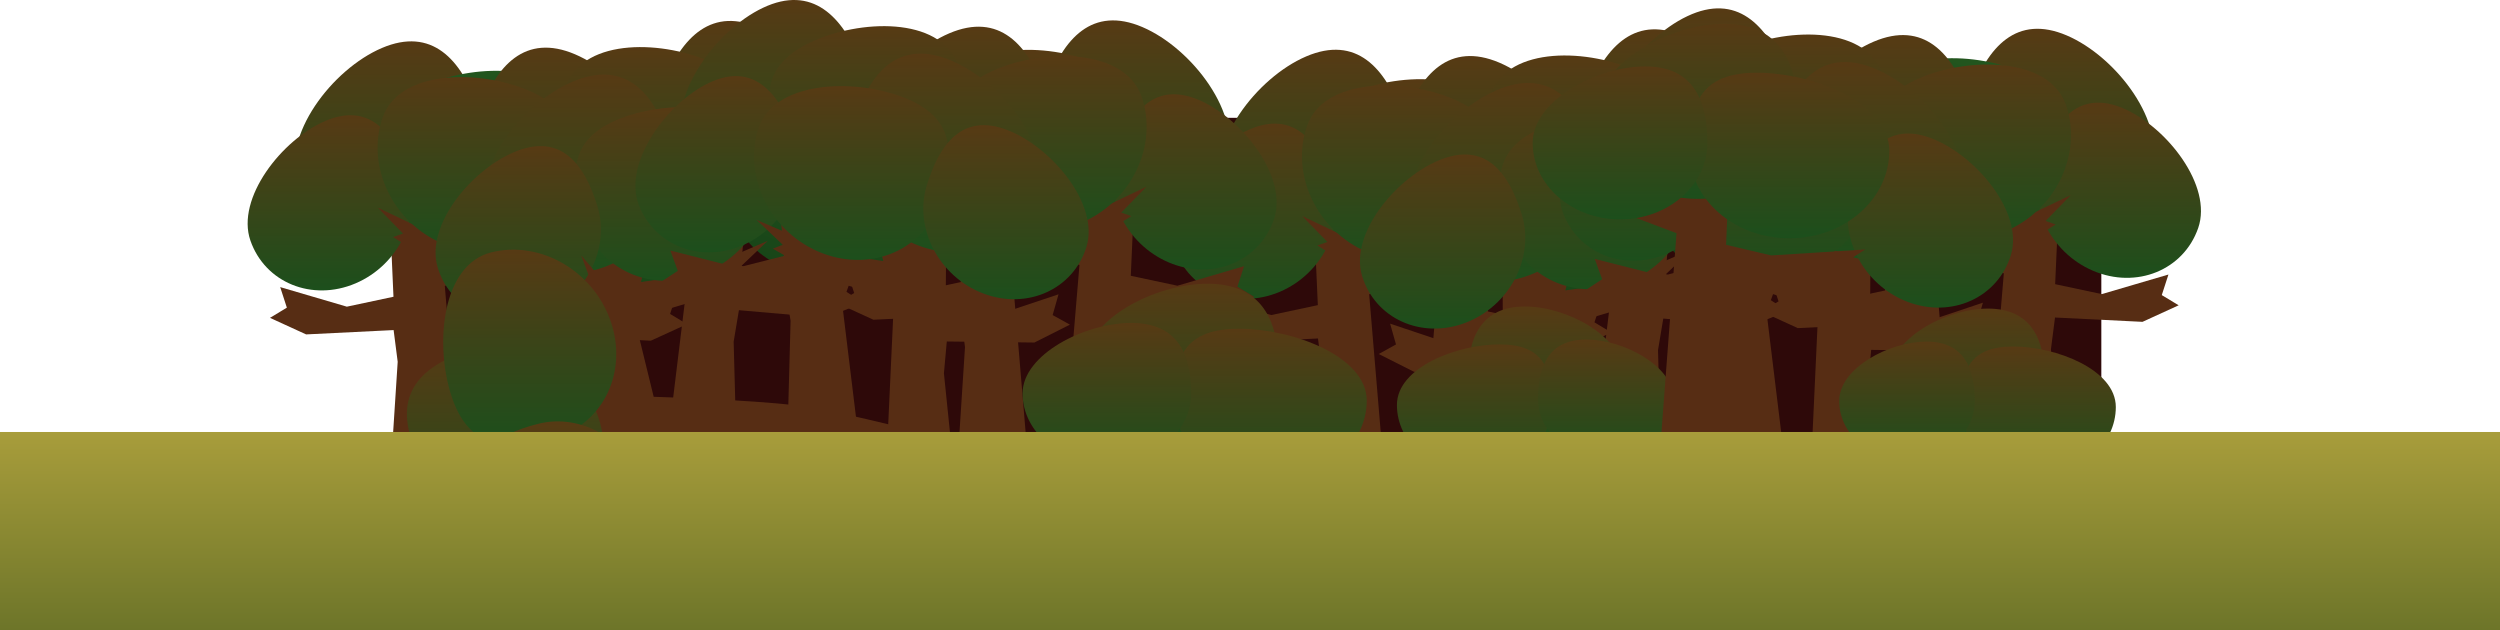 <svg version="1.1" xmlns="http://www.w3.org/2000/svg" xmlns:xlink="http://www.w3.org/1999/xlink" width="198.785" height="50.127" viewBox="0,0,198.785,50.127"><defs><linearGradient x1="244.924" y1="157.718" x2="244.924" y2="173.608" gradientUnits="userSpaceOnUse" id="color-1"><stop offset="0" stop-color="#573a14"/><stop offset="1" stop-color="#1c4f1c"/></linearGradient><linearGradient x1="252.328" y1="160.058" x2="252.328" y2="173.931" gradientUnits="userSpaceOnUse" id="color-2"><stop offset="0" stop-color="#573a14"/><stop offset="1" stop-color="#1c4f1c"/></linearGradient><linearGradient x1="240.24" y1="163.591" x2="240.24" y2="177.521" gradientUnits="userSpaceOnUse" id="color-3"><stop offset="0" stop-color="#573a14"/><stop offset="1" stop-color="#1c4f1c"/></linearGradient><linearGradient x1="259.186" y1="158.218" x2="259.186" y2="174.108" gradientUnits="userSpaceOnUse" id="color-4"><stop offset="0" stop-color="#573a14"/><stop offset="1" stop-color="#1c4f1c"/></linearGradient><linearGradient x1="251.781" y1="160.558" x2="251.781" y2="174.431" gradientUnits="userSpaceOnUse" id="color-5"><stop offset="0" stop-color="#573a14"/><stop offset="1" stop-color="#1c4f1c"/></linearGradient><linearGradient x1="266.04" y1="165.317" x2="261.825" y2="177.458" gradientUnits="userSpaceOnUse" id="color-6"><stop offset="0" stop-color="#23571f"/><stop offset="1" stop-color="#184518"/></linearGradient><linearGradient x1="273.683" y1="156.095" x2="273.683" y2="172.077" gradientUnits="userSpaceOnUse" id="color-7"><stop offset="0" stop-color="#573a14"/><stop offset="1" stop-color="#1c4f1c"/></linearGradient><linearGradient x1="266.312" y1="158.175" x2="266.312" y2="172.111" gradientUnits="userSpaceOnUse" id="color-8"><stop offset="0" stop-color="#573a14"/><stop offset="1" stop-color="#1c4f1c"/></linearGradient><linearGradient x1="280.593" y1="163.517" x2="275.925" y2="175.491" gradientUnits="userSpaceOnUse" id="color-9"><stop offset="0" stop-color="#23571f"/><stop offset="1" stop-color="#184518"/></linearGradient><linearGradient x1="260.081" y1="160.359" x2="260.081" y2="176.152" gradientUnits="userSpaceOnUse" id="color-10"><stop offset="0" stop-color="#573a14"/><stop offset="1" stop-color="#1c4f1c"/></linearGradient><linearGradient x1="267.507" y1="162.945" x2="267.507" y2="176.762" gradientUnits="userSpaceOnUse" id="color-11"><stop offset="0" stop-color="#573a14"/><stop offset="1" stop-color="#1c4f1c"/></linearGradient><linearGradient x1="255.219" y1="166.047" x2="255.219" y2="179.888" gradientUnits="userSpaceOnUse" id="color-12"><stop offset="0" stop-color="#573a14"/><stop offset="1" stop-color="#1c4f1c"/></linearGradient><linearGradient x1="304.295" y1="156.051" x2="304.295" y2="171.942" gradientUnits="userSpaceOnUse" id="color-13"><stop offset="0" stop-color="#573a14"/><stop offset="1" stop-color="#1c4f1c"/></linearGradient><linearGradient x1="299.111" y1="157.727" x2="294.288" y2="171.62" gradientUnits="userSpaceOnUse" id="color-14"><stop offset="0" stop-color="#23571f"/><stop offset="1" stop-color="#184518"/></linearGradient><linearGradient x1="308.978" y1="161.924" x2="308.978" y2="175.854" gradientUnits="userSpaceOnUse" id="color-15"><stop offset="0" stop-color="#573a14"/><stop offset="1" stop-color="#1c4f1c"/></linearGradient><linearGradient x1="290.033" y1="156.551" x2="290.033" y2="172.442" gradientUnits="userSpaceOnUse" id="color-16"><stop offset="0" stop-color="#573a14"/><stop offset="1" stop-color="#1c4f1c"/></linearGradient><linearGradient x1="297.437" y1="158.892" x2="297.437" y2="172.764" gradientUnits="userSpaceOnUse" id="color-17"><stop offset="0" stop-color="#573a14"/><stop offset="1" stop-color="#1c4f1c"/></linearGradient><linearGradient x1="283.179" y1="163.65" x2="287.394" y2="175.792" gradientUnits="userSpaceOnUse" id="color-18"><stop offset="0" stop-color="#23571f"/><stop offset="1" stop-color="#184518"/></linearGradient><linearGradient x1="275.536" y1="154.428" x2="275.536" y2="170.411" gradientUnits="userSpaceOnUse" id="color-19"><stop offset="0" stop-color="#573a14"/><stop offset="1" stop-color="#1c4f1c"/></linearGradient><linearGradient x1="282.907" y1="156.508" x2="282.907" y2="170.445" gradientUnits="userSpaceOnUse" id="color-20"><stop offset="0" stop-color="#573a14"/><stop offset="1" stop-color="#1c4f1c"/></linearGradient><linearGradient x1="271.037" y1="160.48" x2="271.037" y2="174.492" gradientUnits="userSpaceOnUse" id="color-21"><stop offset="0" stop-color="#573a14"/><stop offset="1" stop-color="#1c4f1c"/></linearGradient><linearGradient x1="289.138" y1="158.692" x2="289.138" y2="174.485" gradientUnits="userSpaceOnUse" id="color-22"><stop offset="0" stop-color="#573a14"/><stop offset="1" stop-color="#1c4f1c"/></linearGradient><linearGradient x1="281.711" y1="161.279" x2="281.711" y2="175.096" gradientUnits="userSpaceOnUse" id="color-23"><stop offset="0" stop-color="#573a14"/><stop offset="1" stop-color="#1c4f1c"/></linearGradient><linearGradient x1="294" y1="164.38" x2="294" y2="178.222" gradientUnits="userSpaceOnUse" id="color-24"><stop offset="0" stop-color="#573a14"/><stop offset="1" stop-color="#1c4f1c"/></linearGradient><linearGradient x1="171.424" y1="157.051" x2="171.424" y2="172.942" gradientUnits="userSpaceOnUse" id="color-25"><stop offset="0" stop-color="#573a14"/><stop offset="1" stop-color="#1c4f1c"/></linearGradient><linearGradient x1="176.607" y1="158.727" x2="181.431" y2="172.62" gradientUnits="userSpaceOnUse" id="color-26"><stop offset="0" stop-color="#23571f"/><stop offset="1" stop-color="#184518"/></linearGradient><linearGradient x1="166.74" y1="162.924" x2="166.74" y2="176.854" gradientUnits="userSpaceOnUse" id="color-27"><stop offset="0" stop-color="#573a14"/><stop offset="1" stop-color="#1c4f1c"/></linearGradient><linearGradient x1="185.686" y1="157.551" x2="185.686" y2="173.442" gradientUnits="userSpaceOnUse" id="color-28"><stop offset="0" stop-color="#573a14"/><stop offset="1" stop-color="#1c4f1c"/></linearGradient><linearGradient x1="178.281" y1="159.892" x2="178.281" y2="173.764" gradientUnits="userSpaceOnUse" id="color-29"><stop offset="0" stop-color="#573a14"/><stop offset="1" stop-color="#1c4f1c"/></linearGradient><linearGradient x1="192.54" y1="164.65" x2="188.325" y2="176.792" gradientUnits="userSpaceOnUse" id="color-30"><stop offset="0" stop-color="#23571f"/><stop offset="1" stop-color="#184518"/></linearGradient><linearGradient x1="200.183" y1="155.428" x2="200.183" y2="171.411" gradientUnits="userSpaceOnUse" id="color-31"><stop offset="0" stop-color="#573a14"/><stop offset="1" stop-color="#1c4f1c"/></linearGradient><linearGradient x1="192.812" y1="157.508" x2="192.812" y2="171.445" gradientUnits="userSpaceOnUse" id="color-32"><stop offset="0" stop-color="#573a14"/><stop offset="1" stop-color="#1c4f1c"/></linearGradient><linearGradient x1="207.093" y1="162.85" x2="202.425" y2="174.824" gradientUnits="userSpaceOnUse" id="color-33"><stop offset="0" stop-color="#23571f"/><stop offset="1" stop-color="#184518"/></linearGradient><linearGradient x1="186.581" y1="159.692" x2="186.581" y2="175.485" gradientUnits="userSpaceOnUse" id="color-34"><stop offset="0" stop-color="#573a14"/><stop offset="1" stop-color="#1c4f1c"/></linearGradient><linearGradient x1="194.007" y1="162.279" x2="194.007" y2="176.096" gradientUnits="userSpaceOnUse" id="color-35"><stop offset="0" stop-color="#573a14"/><stop offset="1" stop-color="#1c4f1c"/></linearGradient><linearGradient x1="181.719" y1="165.38" x2="181.719" y2="179.222" gradientUnits="userSpaceOnUse" id="color-36"><stop offset="0" stop-color="#573a14"/><stop offset="1" stop-color="#1c4f1c"/></linearGradient><linearGradient x1="230.795" y1="155.384" x2="230.795" y2="171.275" gradientUnits="userSpaceOnUse" id="color-37"><stop offset="0" stop-color="#573a14"/><stop offset="1" stop-color="#1c4f1c"/></linearGradient><linearGradient x1="223.39" y1="157.725" x2="223.39" y2="171.597" gradientUnits="userSpaceOnUse" id="color-38"><stop offset="0" stop-color="#573a14"/><stop offset="1" stop-color="#1c4f1c"/></linearGradient><linearGradient x1="235.478" y1="161.258" x2="235.478" y2="175.187" gradientUnits="userSpaceOnUse" id="color-39"><stop offset="0" stop-color="#573a14"/><stop offset="1" stop-color="#1c4f1c"/></linearGradient><linearGradient x1="216.533" y1="155.884" x2="216.533" y2="171.775" gradientUnits="userSpaceOnUse" id="color-40"><stop offset="0" stop-color="#573a14"/><stop offset="1" stop-color="#1c4f1c"/></linearGradient><linearGradient x1="223.937" y1="158.225" x2="223.937" y2="172.097" gradientUnits="userSpaceOnUse" id="color-41"><stop offset="0" stop-color="#573a14"/><stop offset="1" stop-color="#1c4f1c"/></linearGradient><linearGradient x1="209.679" y1="162.984" x2="213.894" y2="175.125" gradientUnits="userSpaceOnUse" id="color-42"><stop offset="0" stop-color="#23571f"/><stop offset="1" stop-color="#184518"/></linearGradient><linearGradient x1="202.036" y1="153.762" x2="202.036" y2="169.744" gradientUnits="userSpaceOnUse" id="color-43"><stop offset="0" stop-color="#573a14"/><stop offset="1" stop-color="#1c4f1c"/></linearGradient><linearGradient x1="209.407" y1="155.841" x2="209.407" y2="169.778" gradientUnits="userSpaceOnUse" id="color-44"><stop offset="0" stop-color="#573a14"/><stop offset="1" stop-color="#1c4f1c"/></linearGradient><linearGradient x1="197.537" y1="159.813" x2="197.537" y2="173.826" gradientUnits="userSpaceOnUse" id="color-45"><stop offset="0" stop-color="#573a14"/><stop offset="1" stop-color="#1c4f1c"/></linearGradient><linearGradient x1="215.638" y1="158.025" x2="215.638" y2="173.819" gradientUnits="userSpaceOnUse" id="color-46"><stop offset="0" stop-color="#573a14"/><stop offset="1" stop-color="#1c4f1c"/></linearGradient><linearGradient x1="208.211" y1="160.612" x2="208.211" y2="174.429" gradientUnits="userSpaceOnUse" id="color-47"><stop offset="0" stop-color="#573a14"/><stop offset="1" stop-color="#1c4f1c"/></linearGradient><linearGradient x1="220.5" y1="163.713" x2="220.5" y2="177.555" gradientUnits="userSpaceOnUse" id="color-48"><stop offset="0" stop-color="#573a14"/><stop offset="1" stop-color="#1c4f1c"/></linearGradient><linearGradient x1="263.415" y1="178.132" x2="263.415" y2="188.926" gradientUnits="userSpaceOnUse" id="color-49"><stop offset="0" stop-color="#573a14"/><stop offset="1" stop-color="#1c4f1c"/></linearGradient><linearGradient x1="257.75" y1="181.147" x2="257.75" y2="191.357" gradientUnits="userSpaceOnUse" id="color-50"><stop offset="0" stop-color="#573a14"/><stop offset="1" stop-color="#1c4f1c"/></linearGradient><linearGradient x1="268.192" y1="180.758" x2="268.192" y2="190.19" gradientUnits="userSpaceOnUse" id="color-51"><stop offset="0" stop-color="#573a14"/><stop offset="1" stop-color="#1c4f1c"/></linearGradient><linearGradient x1="296.916" y1="178.299" x2="296.916" y2="189.092" gradientUnits="userSpaceOnUse" id="color-52"><stop offset="0" stop-color="#573a14"/><stop offset="1" stop-color="#1c4f1c"/></linearGradient><linearGradient x1="302.581" y1="181.313" x2="302.581" y2="191.523" gradientUnits="userSpaceOnUse" id="color-53"><stop offset="0" stop-color="#573a14"/><stop offset="1" stop-color="#1c4f1c"/></linearGradient><linearGradient x1="292.139" y1="180.924" x2="292.139" y2="190.357" gradientUnits="userSpaceOnUse" id="color-54"><stop offset="0" stop-color="#573a14"/><stop offset="1" stop-color="#1c4f1c"/></linearGradient><linearGradient x1="180.69" y1="181.221" x2="180.69" y2="196.374" gradientUnits="userSpaceOnUse" id="color-55"><stop offset="0" stop-color="#573a14"/><stop offset="1" stop-color="#1c4f1c"/></linearGradient><linearGradient x1="182.632" y1="173.615" x2="182.632" y2="189.104" gradientUnits="userSpaceOnUse" id="color-56"><stop offset="0" stop-color="#573a14"/><stop offset="1" stop-color="#1c4f1c"/></linearGradient><linearGradient x1="185.15" y1="187.269" x2="185.15" y2="200.508" gradientUnits="userSpaceOnUse" id="color-57"><stop offset="0" stop-color="#573a14"/><stop offset="1" stop-color="#1c4f1c"/></linearGradient><linearGradient x1="234.466" y1="176.322" x2="234.466" y2="189.139" gradientUnits="userSpaceOnUse" id="color-58"><stop offset="0" stop-color="#573a14"/><stop offset="1" stop-color="#1c4f1c"/></linearGradient><linearGradient x1="241.515" y1="179.902" x2="241.515" y2="192.026" gradientUnits="userSpaceOnUse" id="color-59"><stop offset="0" stop-color="#573a14"/><stop offset="1" stop-color="#1c4f1c"/></linearGradient><linearGradient x1="228.523" y1="179.44" x2="228.523" y2="190.64" gradientUnits="userSpaceOnUse" id="color-60"><stop offset="0" stop-color="#573a14"/><stop offset="1" stop-color="#1c4f1c"/></linearGradient><linearGradient x1="239.903" y1="188.111" x2="239.903" y2="203.889" gradientUnits="userSpaceOnUse" id="color-61"><stop offset="0" stop-color="#a89d3b"/><stop offset="1" stop-color="#6d7529"/></linearGradient><linearGradient x1="275.483" y1="155.658" x2="275.483" y2="169.574" gradientUnits="userSpaceOnUse" id="color-62"><stop offset="0" stop-color="#573a14"/><stop offset="1" stop-color="#1c4f1c"/></linearGradient><linearGradient x1="282.787" y1="159.545" x2="282.787" y2="172.709" gradientUnits="userSpaceOnUse" id="color-63"><stop offset="0" stop-color="#573a14"/><stop offset="1" stop-color="#1c4f1c"/></linearGradient><linearGradient x1="269.324" y1="159.043" x2="269.324" y2="171.204" gradientUnits="userSpaceOnUse" id="color-64"><stop offset="0" stop-color="#573a14"/><stop offset="1" stop-color="#1c4f1c"/></linearGradient></defs><g transform="translate(-140.51,-153.762)"><g data-paper-data="{&quot;isPaintingLayer&quot;:true}" fill-rule="nonzero" stroke="none" stroke-width="0" stroke-linecap="butt" stroke-linejoin="miter" stroke-miterlimit="10" stroke-dasharray="" stroke-dashoffset="0" style="mix-blend-mode: normal"><path d="M174.268,194.963v-31.833h133.327v31.833z" fill="#2e0909"/><g><g><g><g><path d="M245.03,192.501l0.602,-9.304l-0.324,-2.522l-6.957,0.344l-2.875,-1.316l1.343,-0.811l-0.53,-1.634l5.3,1.556l3.707,-0.789l-0.265,-5.991l5.549,-0.199l-0.465,2.253l3.689,-0.673l6.255,-2.974l-2.005,2.058l0.801,0.278l-4.053,2.541l-5.425,1.845l1.27,15.13z" data-paper-data="{&quot;index&quot;:null}" fill="#572d14"/><g><path d="M237.695,169.072c-1.332,-3.837 2.728,-9.14 6.682,-10.827c3.954,-1.687 6.304,0.881 7.636,4.718c1.332,3.837 -0.793,8.314 -4.747,10.001c-3.954,1.687 -8.239,-0.056 -9.571,-3.892z" fill="url(#color-1)"/><path d="M245.36,169.395c-1.332,-3.837 -1.268,-6.573 2.686,-8.26c3.954,-1.687 10.3,-1.686 11.632,2.151c1.332,3.837 -0.793,8.314 -4.747,10.001c-3.954,1.687 -8.239,-0.056 -9.571,-3.892z" fill="url(#color-2)"/><path d="M233.921,173.557c-1.164,-3.353 2.499,-8.036 5.954,-9.51c3.455,-1.474 5.394,0.819 6.558,4.172c1.164,3.353 -0.693,7.266 -4.148,8.74c-3.455,1.474 -7.2,-0.049 -8.364,-3.402z" fill="url(#color-3)"/></g></g><g><path d="M253.464,192.794l1.27,-15.13l-5.425,-1.845l-4.053,-2.541l0.801,-0.278l-2.005,-2.058l6.255,2.974l3.689,0.673l-0.465,-2.253l5.549,0.199l-0.265,5.991l3.707,0.789l5.3,-1.556l-0.53,1.634l1.343,0.811l-2.875,1.316l-6.957,-0.344l-0.324,2.522l0.602,9.304z" data-paper-data="{&quot;index&quot;:null}" fill="#572d14"/><g data-paper-data="{&quot;index&quot;:null}"><path d="M266.414,169.572c-1.332,3.837 -5.617,5.579 -9.571,3.892c-3.954,-1.687 -6.079,-6.165 -4.747,-10.001c1.332,-3.837 3.682,-6.405 7.636,-4.718c3.954,1.687 8.014,6.99 6.682,10.827z" fill="url(#color-4)"/><path d="M249.178,173.787c-3.954,-1.687 -6.079,-6.165 -4.747,-10.001c1.332,-3.837 7.678,-3.838 11.632,-2.151c3.954,1.687 4.018,4.423 2.686,8.26c-1.332,3.837 -5.617,5.579 -9.571,3.892z" fill="url(#color-5)"/><path d="M270.188,174.057c-1.164,3.353 -4.909,4.876 -8.364,3.402c-3.455,-1.474 -5.312,-5.387 -4.148,-8.74c1.164,-3.353 3.103,-5.646 6.558,-4.172c3.455,1.474 7.118,6.158 5.954,9.51z" fill="url(#color-6)"/></g></g></g><g><path d="M266.993,190.501l1.838,-15.071l-5.351,-2.047l-3.955,-2.692l0.81,-0.248l-1.926,-2.132l6.138,3.208l3.661,0.811l-0.38,-2.268l5.538,0.408l-0.49,5.976l3.675,0.928l5.355,-1.356l-0.591,1.613l1.312,0.86l-2.923,1.207l-6.94,-0.606l-0.419,2.508l0.251,9.32z" data-paper-data="{&quot;index&quot;:null}" fill="#572d14"/><g><path d="M280.807,167.783c-1.475,3.784 -5.823,5.364 -9.71,3.53c-3.888,-1.834 -5.843,-6.389 -4.368,-10.173c1.475,-3.784 3.92,-6.262 7.808,-4.428c3.888,1.834 7.745,7.286 6.27,11.07z" fill="url(#color-7)"/><path d="M263.425,171.347c-3.888,-1.834 -5.843,-6.389 -4.368,-10.173c1.475,-3.784 7.817,-3.546 11.704,-1.712c3.888,1.834 3.849,4.571 2.374,8.355c-1.475,3.784 -5.823,5.364 -9.71,3.53z" fill="url(#color-8)"/><path d="M284.41,172.406c-1.289,3.307 -5.088,4.688 -8.486,3.085c-3.397,-1.603 -5.106,-5.583 -3.817,-8.89c1.289,-3.307 3.313,-5.525 6.71,-3.922c3.397,1.603 6.882,6.421 5.592,9.727z" fill="url(#color-9)"/></g></g><g><path d="M259.205,195.058l0.951,-9.275l-0.229,-2.533l-6.965,0.083l-2.824,-1.423l1.373,-0.759l-0.468,-1.653l5.238,1.754l3.734,-0.649l-0.039,-5.996l5.553,0.01l-0.549,2.234l3.711,-0.534l6.362,-2.737l-2.081,1.981l0.79,0.308l-4.146,2.387l-5.49,1.64l0.701,15.167z" data-paper-data="{&quot;index&quot;:null}" fill="#572d14"/><g data-paper-data="{&quot;index&quot;:null}"><path d="M252.757,171.37c-1.187,-3.884 3.07,-9.031 7.084,-10.568c4.014,-1.537 6.266,1.118 7.453,5.002c1.187,3.884 -1.105,8.279 -5.12,9.816c-4.014,1.537 -8.231,-0.366 -9.418,-4.25z" fill="url(#color-10)"/><path d="M260.404,171.98c-1.187,-3.884 -1.02,-6.616 2.995,-8.153c4.014,-1.537 10.356,-1.297 11.543,2.587c1.187,3.884 -1.105,8.279 -5.12,9.816c-4.014,1.537 -8.231,-0.366 -9.418,-4.25z" fill="url(#color-11)"/><path d="M248.816,175.709c-1.037,-3.394 2.8,-7.936 6.308,-9.28c3.508,-1.343 5.359,1.021 6.396,4.416c1.037,3.394 -0.966,7.234 -4.474,8.578c-3.508,1.343 -7.193,-0.319 -8.23,-3.714z" fill="url(#color-12)"/></g></g></g><g data-paper-data="{&quot;index&quot;:null}"><g><g><path d="M298.573,190.627l1.27,-15.13l-5.425,-1.845l-4.053,-2.541l0.801,-0.278l-2.005,-2.058l6.255,2.974l3.689,0.673l-0.465,-2.253l5.549,0.199l-0.265,5.991l3.707,0.789l5.3,-1.556l-0.53,1.634l1.343,0.811l-2.875,1.316l-6.957,-0.344l-0.324,2.522l0.602,9.304z" data-paper-data="{&quot;index&quot;:null}" fill="#572d14"/><g><path d="M311.523,167.405c-1.332,3.837 -5.617,5.579 -9.571,3.892c-3.954,-1.687 -6.079,-6.165 -4.747,-10.001c1.332,-3.837 3.682,-6.405 7.636,-4.718c3.954,1.687 8.014,6.99 6.682,10.827z" fill="url(#color-13)"/><path d="M294.288,171.62c-3.954,-1.687 -6.079,-6.165 -4.747,-10.001c1.332,-3.837 7.678,-3.838 11.632,-2.151c3.954,1.687 4.018,4.423 2.686,8.26c-1.332,3.837 -5.617,5.579 -9.571,3.892z" fill="url(#color-14)"/><path d="M315.298,171.89c-1.164,3.353 -4.909,4.876 -8.364,3.402c-3.455,-1.474 -5.312,-5.387 -4.148,-8.74c1.164,-3.353 3.103,-5.646 6.558,-4.172c3.455,1.474 7.118,6.158 5.954,9.51z" fill="url(#color-15)"/></g></g><g><path d="M290.139,191.334l0.602,-9.304l-0.324,-2.522l-6.957,0.344l-2.875,-1.316l1.343,-0.811l-0.53,-1.634l5.3,1.556l3.707,-0.789l-0.265,-5.991l5.549,-0.199l-0.465,2.253l3.689,-0.673l6.255,-2.974l-2.005,2.058l0.801,0.278l-4.053,2.541l-5.425,1.845l1.27,15.13z" data-paper-data="{&quot;index&quot;:null}" fill="#572d14"/><g data-paper-data="{&quot;index&quot;:null}"><path d="M282.805,167.905c-1.332,-3.837 2.728,-9.14 6.682,-10.827c3.954,-1.687 6.304,0.881 7.636,4.718c1.332,3.837 -0.793,8.314 -4.747,10.001c-3.954,1.687 -8.239,-0.056 -9.571,-3.892z" fill="url(#color-16)"/><path d="M290.469,168.228c-1.332,-3.837 -1.268,-6.573 2.686,-8.26c3.954,-1.687 10.3,-1.686 11.632,2.151c1.332,3.837 -0.793,8.314 -4.747,10.001c-3.954,1.687 -8.239,-0.056 -9.571,-3.892z" fill="url(#color-17)"/><path d="M279.03,172.39c-1.164,-3.353 2.499,-8.036 5.954,-9.51c3.455,-1.474 5.394,0.819 6.558,4.172c1.164,3.353 -0.693,7.266 -4.148,8.74c-3.455,1.474 -7.2,-0.049 -8.364,-3.402z" fill="url(#color-18)"/></g></g></g><g><path d="M276.622,189.253l0.251,-9.32l-0.419,-2.508l-6.94,0.606l-2.923,-1.207l1.312,-0.861l-0.591,-1.613l5.355,1.356l3.675,-0.928l-0.49,-5.976l5.538,-0.408l-0.38,2.269l3.661,-0.811l6.138,-3.208l-1.926,2.132l0.81,0.248l-3.955,2.692l-5.351,2.047l1.838,15.071z" data-paper-data="{&quot;index&quot;:null}" fill="#572d14"/><g><path d="M268.412,166.116c-1.475,-3.784 2.383,-9.236 6.27,-11.07c3.888,-1.834 6.333,0.644 7.808,4.428c1.475,3.784 -0.48,8.338 -4.368,10.173c-3.888,1.834 -8.235,0.254 -9.71,-3.53z" fill="url(#color-19)"/><path d="M276.083,166.151c-1.475,-3.784 -1.514,-6.52 2.374,-8.355c3.888,-1.834 10.229,-2.072 11.704,1.712c1.475,3.784 -0.48,8.338 -4.368,10.173c-3.888,1.834 -8.235,0.254 -9.71,-3.53z" fill="url(#color-20)"/><path d="M264.809,170.74c-1.289,-3.307 2.195,-8.124 5.592,-9.727c3.397,-1.603 5.421,0.616 6.71,3.923c1.289,3.307 -0.42,7.287 -3.817,8.89c-3.397,1.603 -7.196,0.222 -8.486,-3.085z" fill="url(#color-21)"/></g></g><g><path d="M284.394,193.395l0.701,-15.167l-5.49,-1.64l-4.146,-2.387l0.79,-0.308l-2.081,-1.981l6.362,2.737l3.711,0.534l-0.549,-2.234l5.553,-0.01l-0.039,5.996l3.734,0.649l5.238,-1.754l-0.468,1.653l1.373,0.759l-2.824,1.423l-6.965,-0.083l-0.229,2.533l0.951,9.275z" data-paper-data="{&quot;index&quot;:null}" fill="#572d14"/><g data-paper-data="{&quot;index&quot;:null}"><path d="M296.462,169.703c-1.187,3.884 -5.403,5.787 -9.418,4.25c-4.014,-1.537 -6.307,-5.932 -5.12,-9.816c1.187,-3.884 3.439,-6.539 7.453,-5.002c4.014,1.537 8.271,6.684 7.084,10.568z" fill="url(#color-22)"/><path d="M279.397,174.563c-4.014,-1.537 -6.307,-5.932 -5.12,-9.816c1.187,-3.884 7.528,-4.124 11.543,-2.587c4.014,1.537 4.181,4.269 2.995,8.153c-1.187,3.884 -5.403,5.787 -9.418,4.25z" fill="url(#color-23)"/><path d="M300.403,174.042c-1.037,3.394 -4.722,5.057 -8.23,3.714c-3.508,-1.343 -5.511,-5.184 -4.474,-8.578c1.037,-3.394 2.888,-5.759 6.396,-4.416c3.508,1.343 7.345,5.886 6.308,9.28z" fill="url(#color-24)"/></g></g></g></g><g><g><g><g><path d="M171.53,191.834l0.602,-9.304l-0.324,-2.522l-6.957,0.344l-2.875,-1.316l1.343,-0.811l-0.53,-1.634l5.3,1.556l3.707,-0.789l-0.265,-5.991l5.549,-0.199l-0.465,2.253l3.689,-0.673l6.255,-2.974l-2.005,2.058l0.801,0.278l-4.053,2.541l-5.425,1.845l1.27,15.13z" data-paper-data="{&quot;index&quot;:null}" fill="#572d14"/><g><path d="M164.195,168.405c-1.332,-3.837 2.728,-9.14 6.682,-10.827c3.954,-1.687 6.304,0.881 7.636,4.718c1.332,3.837 -0.793,8.314 -4.747,10.001c-3.954,1.687 -8.239,-0.056 -9.571,-3.892z" fill="url(#color-25)"/><path d="M171.86,168.728c-1.332,-3.837 -1.268,-6.573 2.686,-8.26c3.954,-1.687 10.3,-1.686 11.632,2.151c1.332,3.837 -0.793,8.314 -4.747,10.001c-3.954,1.687 -8.239,-0.056 -9.571,-3.892z" fill="url(#color-26)"/><path d="M160.421,172.89c-1.164,-3.353 2.499,-8.036 5.954,-9.51c3.455,-1.474 5.394,0.819 6.558,4.172c1.164,3.353 -0.693,7.266 -4.148,8.74c-3.455,1.474 -7.2,-0.049 -8.364,-3.402z" fill="url(#color-27)"/></g></g><g><path d="M179.964,192.127l1.27,-15.13l-5.425,-1.845l-4.053,-2.541l0.801,-0.278l-2.005,-2.058l6.255,2.974l3.689,0.673l-0.465,-2.253l5.549,0.199l-0.265,5.991l3.707,0.789l5.3,-1.556l-0.53,1.634l1.343,0.811l-2.875,1.316l-6.957,-0.344l-0.324,2.522l0.602,9.304z" data-paper-data="{&quot;index&quot;:null}" fill="#572d14"/><g data-paper-data="{&quot;index&quot;:null}"><path d="M192.914,168.905c-1.332,3.837 -5.617,5.579 -9.571,3.892c-3.954,-1.687 -6.079,-6.165 -4.747,-10.001c1.332,-3.837 3.682,-6.405 7.636,-4.718c3.954,1.687 8.014,6.99 6.682,10.827z" fill="url(#color-28)"/><path d="M175.678,173.12c-3.954,-1.687 -6.079,-6.165 -4.747,-10.001c1.332,-3.837 7.678,-3.838 11.632,-2.151c3.954,1.687 4.018,4.423 2.686,8.26c-1.332,3.837 -5.617,5.579 -9.571,3.892z" fill="url(#color-29)"/><path d="M196.688,173.39c-1.164,3.353 -4.909,4.876 -8.364,3.402c-3.455,-1.474 -5.312,-5.387 -4.148,-8.74c1.164,-3.353 3.103,-5.646 6.558,-4.172c3.455,1.474 7.118,6.158 5.954,9.51z" fill="url(#color-30)"/></g></g></g><g><path d="M193.493,189.835l1.838,-15.071l-5.351,-2.047l-3.955,-2.692l0.81,-0.248l-1.926,-2.132l6.138,3.208l3.661,0.811l-0.38,-2.269l5.538,0.408l-0.49,5.976l3.675,0.928l5.355,-1.356l-0.591,1.613l1.312,0.861l-2.923,1.207l-6.94,-0.606l-0.419,2.508l0.251,9.32z" data-paper-data="{&quot;index&quot;:null}" fill="#572d14"/><g><path d="M207.307,167.116c-1.475,3.784 -5.823,5.364 -9.71,3.53c-3.888,-1.834 -5.843,-6.389 -4.368,-10.173c1.475,-3.784 3.92,-6.262 7.808,-4.428c3.888,1.834 7.745,7.286 6.27,11.07z" fill="url(#color-31)"/><path d="M189.925,170.68c-3.888,-1.834 -5.843,-6.389 -4.368,-10.173c1.475,-3.784 7.817,-3.546 11.704,-1.712c3.888,1.834 3.849,4.571 2.374,8.355c-1.475,3.784 -5.823,5.364 -9.71,3.53z" fill="url(#color-32)"/><path d="M210.91,171.74c-1.289,3.307 -5.088,4.688 -8.486,3.085c-3.397,-1.603 -5.106,-5.583 -3.817,-8.89c1.289,-3.307 3.313,-5.525 6.71,-3.923c3.397,1.603 6.882,6.421 5.592,9.727z" fill="url(#color-33)"/></g></g><g><path d="M185.705,194.391l0.951,-9.275l-0.229,-2.533l-6.965,0.083l-2.824,-1.423l1.373,-0.759l-0.468,-1.653l5.238,1.754l3.734,-0.649l-0.039,-5.996l5.553,0.01l-0.549,2.234l3.711,-0.534l6.362,-2.737l-2.081,1.981l0.79,0.308l-4.146,2.387l-5.49,1.64l0.701,15.167z" data-paper-data="{&quot;index&quot;:null}" fill="#572d14"/><g data-paper-data="{&quot;index&quot;:null}"><path d="M179.257,170.703c-1.187,-3.884 3.07,-9.031 7.084,-10.568c4.014,-1.537 6.266,1.118 7.453,5.002c1.187,3.884 -1.105,8.279 -5.12,9.816c-4.014,1.537 -8.231,-0.366 -9.418,-4.25z" fill="url(#color-34)"/><path d="M186.904,171.313c-1.187,-3.884 -1.02,-6.616 2.995,-8.153c4.014,-1.537 10.356,-1.297 11.543,2.587c1.187,3.884 -1.105,8.279 -5.12,9.816c-4.014,1.537 -8.231,-0.366 -9.418,-4.25z" fill="url(#color-35)"/><path d="M175.316,175.042c-1.037,-3.394 2.8,-7.936 6.308,-9.28c3.508,-1.343 5.359,1.021 6.396,4.416c1.037,3.394 -0.966,7.234 -4.474,8.578c-3.508,1.343 -7.193,-0.319 -8.23,-3.714z" fill="url(#color-36)"/></g></g></g><g data-paper-data="{&quot;index&quot;:null}"><g><g><path d="M225.073,189.96l1.27,-15.13l-5.425,-1.845l-4.053,-2.541l0.801,-0.278l-2.005,-2.058l6.255,2.974l3.689,0.673l-0.465,-2.253l5.549,0.199l-0.265,5.991l3.707,0.789l5.3,-1.556l-0.53,1.634l1.343,0.811l-2.875,1.316l-6.957,-0.344l-0.324,2.522l0.602,9.304z" data-paper-data="{&quot;index&quot;:null}" fill="#572d14"/><g><path d="M238.023,166.739c-1.332,3.837 -5.617,5.579 -9.571,3.892c-3.954,-1.687 -6.079,-6.165 -4.747,-10.001c1.332,-3.837 3.682,-6.405 7.636,-4.718c3.954,1.687 8.014,6.99 6.682,10.827z" fill="url(#color-37)"/><path d="M220.788,170.954c-3.954,-1.687 -6.079,-6.165 -4.747,-10.001c1.332,-3.837 7.678,-3.838 11.632,-2.151c3.954,1.687 4.018,4.423 2.686,8.26c-1.332,3.837 -5.617,5.579 -9.571,3.892z" fill="url(#color-38)"/><path d="M241.798,171.223c-1.164,3.353 -4.909,4.876 -8.364,3.402c-3.455,-1.474 -5.312,-5.387 -4.148,-8.74c1.164,-3.353 3.103,-5.646 6.558,-4.172c3.455,1.474 7.118,6.158 5.954,9.51z" fill="url(#color-39)"/></g></g><g><path d="M216.639,190.668l0.602,-9.304l-0.324,-2.522l-6.957,0.344l-2.875,-1.316l1.343,-0.811l-0.53,-1.634l5.3,1.556l3.707,-0.789l-0.265,-5.991l5.549,-0.199l-0.465,2.253l3.689,-0.673l6.255,-2.974l-2.005,2.058l0.801,0.278l-4.053,2.541l-5.425,1.845l1.27,15.13z" data-paper-data="{&quot;index&quot;:null}" fill="#572d14"/><g data-paper-data="{&quot;index&quot;:null}"><path d="M209.305,167.239c-1.332,-3.837 2.728,-9.14 6.682,-10.827c3.954,-1.687 6.304,0.881 7.636,4.718c1.332,3.837 -0.793,8.314 -4.747,10.001c-3.954,1.687 -8.239,-0.056 -9.571,-3.892z" fill="url(#color-40)"/><path d="M216.969,167.561c-1.332,-3.837 -1.268,-6.573 2.686,-8.26c3.954,-1.687 10.3,-1.686 11.632,2.151c1.332,3.837 -0.793,8.314 -4.747,10.001c-3.954,1.687 -8.239,-0.056 -9.571,-3.892z" fill="url(#color-41)"/><path d="M205.53,171.723c-1.164,-3.353 2.499,-8.036 5.954,-9.51c3.455,-1.474 5.394,0.819 6.558,4.172c1.164,3.353 -0.693,7.266 -4.148,8.74c-3.455,1.474 -7.2,-0.049 -8.364,-3.402z" fill="url(#color-42)"/></g></g></g><g><path d="M203.122,188.586l0.251,-9.32l-0.419,-2.508l-6.94,0.606l-2.923,-1.207l1.312,-0.86l-0.591,-1.613l5.355,1.356l3.675,-0.928l-0.49,-5.976l5.538,-0.408l-0.38,2.268l3.661,-0.811l6.138,-3.208l-1.926,2.132l0.81,0.248l-3.955,2.692l-5.351,2.047l1.838,15.071z" data-paper-data="{&quot;index&quot;:null}" fill="#572d14"/><g><path d="M194.912,165.45c-1.475,-3.784 2.383,-9.236 6.27,-11.07c3.888,-1.834 6.333,0.644 7.808,4.428c1.475,3.784 -0.48,8.338 -4.368,10.173c-3.888,1.834 -8.235,0.254 -9.71,-3.53z" fill="url(#color-43)"/><path d="M202.583,165.484c-1.475,-3.784 -1.514,-6.52 2.374,-8.355c3.888,-1.834 10.229,-2.072 11.704,1.712c1.475,3.784 -0.48,8.338 -4.368,10.173c-3.888,1.834 -8.235,0.254 -9.71,-3.53z" fill="url(#color-44)"/><path d="M191.309,170.073c-1.289,-3.307 2.195,-8.124 5.592,-9.727c3.397,-1.603 5.421,0.616 6.71,3.923c1.289,3.307 -0.42,7.287 -3.817,8.89c-3.397,1.603 -7.196,0.222 -8.486,-3.085z" fill="url(#color-45)"/></g></g><g><path d="M210.894,192.728l0.701,-15.167l-5.49,-1.64l-4.146,-2.387l0.79,-0.308l-2.081,-1.981l6.362,2.737l3.711,0.534l-0.549,-2.234l5.553,-0.01l-0.039,5.996l3.734,0.649l5.238,-1.754l-0.468,1.653l1.373,0.759l-2.824,1.423l-6.965,-0.083l-0.229,2.533l0.951,9.275z" data-paper-data="{&quot;index&quot;:null}" fill="#572d14"/><g data-paper-data="{&quot;index&quot;:null}"><path d="M222.962,169.036c-1.187,3.884 -5.403,5.787 -9.418,4.25c-4.014,-1.537 -6.307,-5.932 -5.12,-9.816c1.187,-3.884 3.439,-6.539 7.453,-5.002c4.014,1.537 8.271,6.684 7.084,10.568z" fill="url(#color-46)"/><path d="M205.897,173.896c-4.014,-1.537 -6.307,-5.932 -5.12,-9.816c1.187,-3.884 7.528,-4.124 11.543,-2.587c4.014,1.537 4.181,4.269 2.995,8.153c-1.187,3.884 -5.403,5.787 -9.418,4.25z" fill="url(#color-47)"/><path d="M226.903,173.376c-1.037,3.394 -4.722,5.057 -8.23,3.714c-3.508,-1.343 -5.511,-5.184 -4.474,-8.578c1.037,-3.394 2.888,-5.759 6.396,-4.416c3.508,1.343 7.345,5.886 6.308,9.28z" fill="url(#color-48)"/></g></g></g></g><g data-paper-data="{&quot;index&quot;:null}"><path d="M263.415,188.926c-3.405,0 -6.165,-2.416 -6.165,-5.397c0,-2.981 1.094,-5.397 4.499,-5.397c3.405,0 7.832,2.416 7.832,5.397c0,2.981 -2.76,5.397 -6.165,5.397z" fill="url(#color-49)"/><path d="M257.75,191.357c-3.405,0 -6.165,-2.416 -6.165,-5.397c0,-2.981 4.76,-4.813 8.165,-4.813c3.405,0 4.166,1.833 4.166,4.813c0,2.981 -2.76,5.397 -6.165,5.397z" fill="url(#color-50)"/><path d="M273.58,185.474c0,2.605 -2.412,4.716 -5.388,4.716c-2.976,0 -5.388,-2.111 -5.388,-4.716c0,-2.605 0.857,-4.716 3.833,-4.716c2.976,0 6.943,2.111 6.943,4.716z" fill="url(#color-51)"/></g><path d="M272.59,188.501l1.227,-16.197l-5.241,-1.975l-3.916,-2.72l0.773,-0.298l-1.937,-2.203l6.043,3.184l3.564,0.72l-0.449,-2.411l5.361,0.213l-0.256,6.413l3.582,0.845l7.482,-0.476l-2.874,1.868l1.297,0.63l-2.778,0.338l-6.722,-0.369l-0.313,2.7l0.581,9.96z" data-paper-data="{&quot;index&quot;:null}" fill="#572d14"/><path d="M207.383,189.988l-9.215,-0.417l-2.541,0.102l-0.268,6.961l-1.563,2.749l-0.689,-1.409l-1.674,0.384l2.016,-5.143l-0.46,-3.762l-5.991,-0.263l0.289,-5.545l2.203,0.661l-0.346,-3.733l-2.414,-6.492l1.874,2.178l0.347,-0.773l2.175,4.261l1.361,5.566c0,0 7.745,0.234 11.283,0.683c3.142,0.399 8.9,1.88 8.9,1.88z" data-paper-data="{&quot;index&quot;:null}" fill="#572d14"/><g data-paper-data="{&quot;index&quot;:null}"><path d="M290.75,183.696c0,-2.981 4.427,-5.397 7.832,-5.397c3.405,0 4.499,2.416 4.499,5.397c0,2.981 -2.76,5.397 -6.165,5.397c-3.405,0 -6.165,-2.416 -6.165,-5.397z" fill="url(#color-52)"/><path d="M302.581,191.523c-3.405,0 -6.165,-2.416 -6.165,-5.397c0,-2.981 0.761,-4.813 4.166,-4.813c3.405,0 8.165,1.833 8.165,4.813c0,2.981 -2.76,5.397 -6.165,5.397z" fill="url(#color-53)"/><path d="M286.751,185.64c0,-2.605 3.967,-4.716 6.943,-4.716c2.976,0 3.833,2.111 3.833,4.716c0,2.605 -2.412,4.716 -5.388,4.716c-2.976,0 -5.388,-2.111 -5.388,-4.716z" fill="url(#color-54)"/></g><g><path d="M183.4,196.236c-3.939,0.99 -8.865,-3.52 -10.198,-7.607c-1.333,-4.087 1.432,-6.202 5.37,-7.192c3.939,-0.99 8.213,1.521 9.546,5.607c1.333,4.087 -0.779,8.202 -4.718,9.192z" fill="url(#color-55)"/><path d="M184.394,188.629c-3.939,0.99 -6.659,0.685 -7.992,-3.401c-1.333,-4.087 -0.775,-10.408 3.164,-11.398c3.939,-0.99 8.213,1.521 9.546,5.607c1.333,4.087 -0.779,8.202 -4.718,9.192z" fill="url(#color-56)"/><path d="M187.536,200.39c-3.442,0.865 -7.786,-3.195 -8.951,-6.767c-1.165,-3.571 1.29,-5.301 4.732,-6.166c3.442,-0.865 7.177,1.329 8.342,4.9c1.165,3.571 -0.681,7.167 -4.123,8.032z" fill="url(#color-57)"/></g><g><path d="M226.795,182.731c0,-3.539 5.508,-6.409 9.744,-6.409c4.236,0 5.598,2.869 5.598,6.409c0,3.539 -3.434,6.409 -7.671,6.409c-4.236,0 -7.671,-2.869 -7.671,-6.409z" fill="url(#color-58)"/><path d="M233.844,185.617c0,-3.539 0.947,-5.716 5.183,-5.716c4.236,0 10.159,2.176 10.159,5.716c0,3.539 -3.434,6.409 -7.671,6.409c-4.236,0 -7.671,-2.869 -7.671,-6.409z" fill="url(#color-59)"/><path d="M221.82,185.04c0,-3.093 4.936,-5.6 8.638,-5.6c3.702,0 4.768,2.507 4.768,5.6c0,3.093 -3.001,5.6 -6.703,5.6c-3.702,0 -6.703,-2.507 -6.703,-5.6z" fill="url(#color-60)"/></g><path d="M140.51,203.889v-15.778h198.785v15.778z" fill="url(#color-61)"/><g><path d="M267.534,162.616c0,-3.843 5.707,-6.958 10.097,-6.958c4.39,0 5.801,3.115 5.801,6.958c0,3.843 -3.559,6.958 -7.949,6.958c-4.39,0 -7.949,-3.115 -7.949,-6.958z" fill="url(#color-62)"/><path d="M274.838,165.75c0,-3.843 0.981,-6.206 5.371,-6.206c4.39,0 10.527,2.363 10.527,6.206c0,3.843 -3.559,6.958 -7.949,6.958c-4.39,0 -7.949,-3.115 -7.949,-6.958z" fill="url(#color-63)"/><path d="M262.378,165.124c0,-3.358 5.115,-6.081 8.952,-6.081c3.836,0 4.941,2.722 4.941,6.081c0,3.358 -3.11,6.081 -6.946,6.081c-3.836,0 -6.946,-2.722 -6.946,-6.081z" fill="url(#color-64)"/></g></g></g></svg>